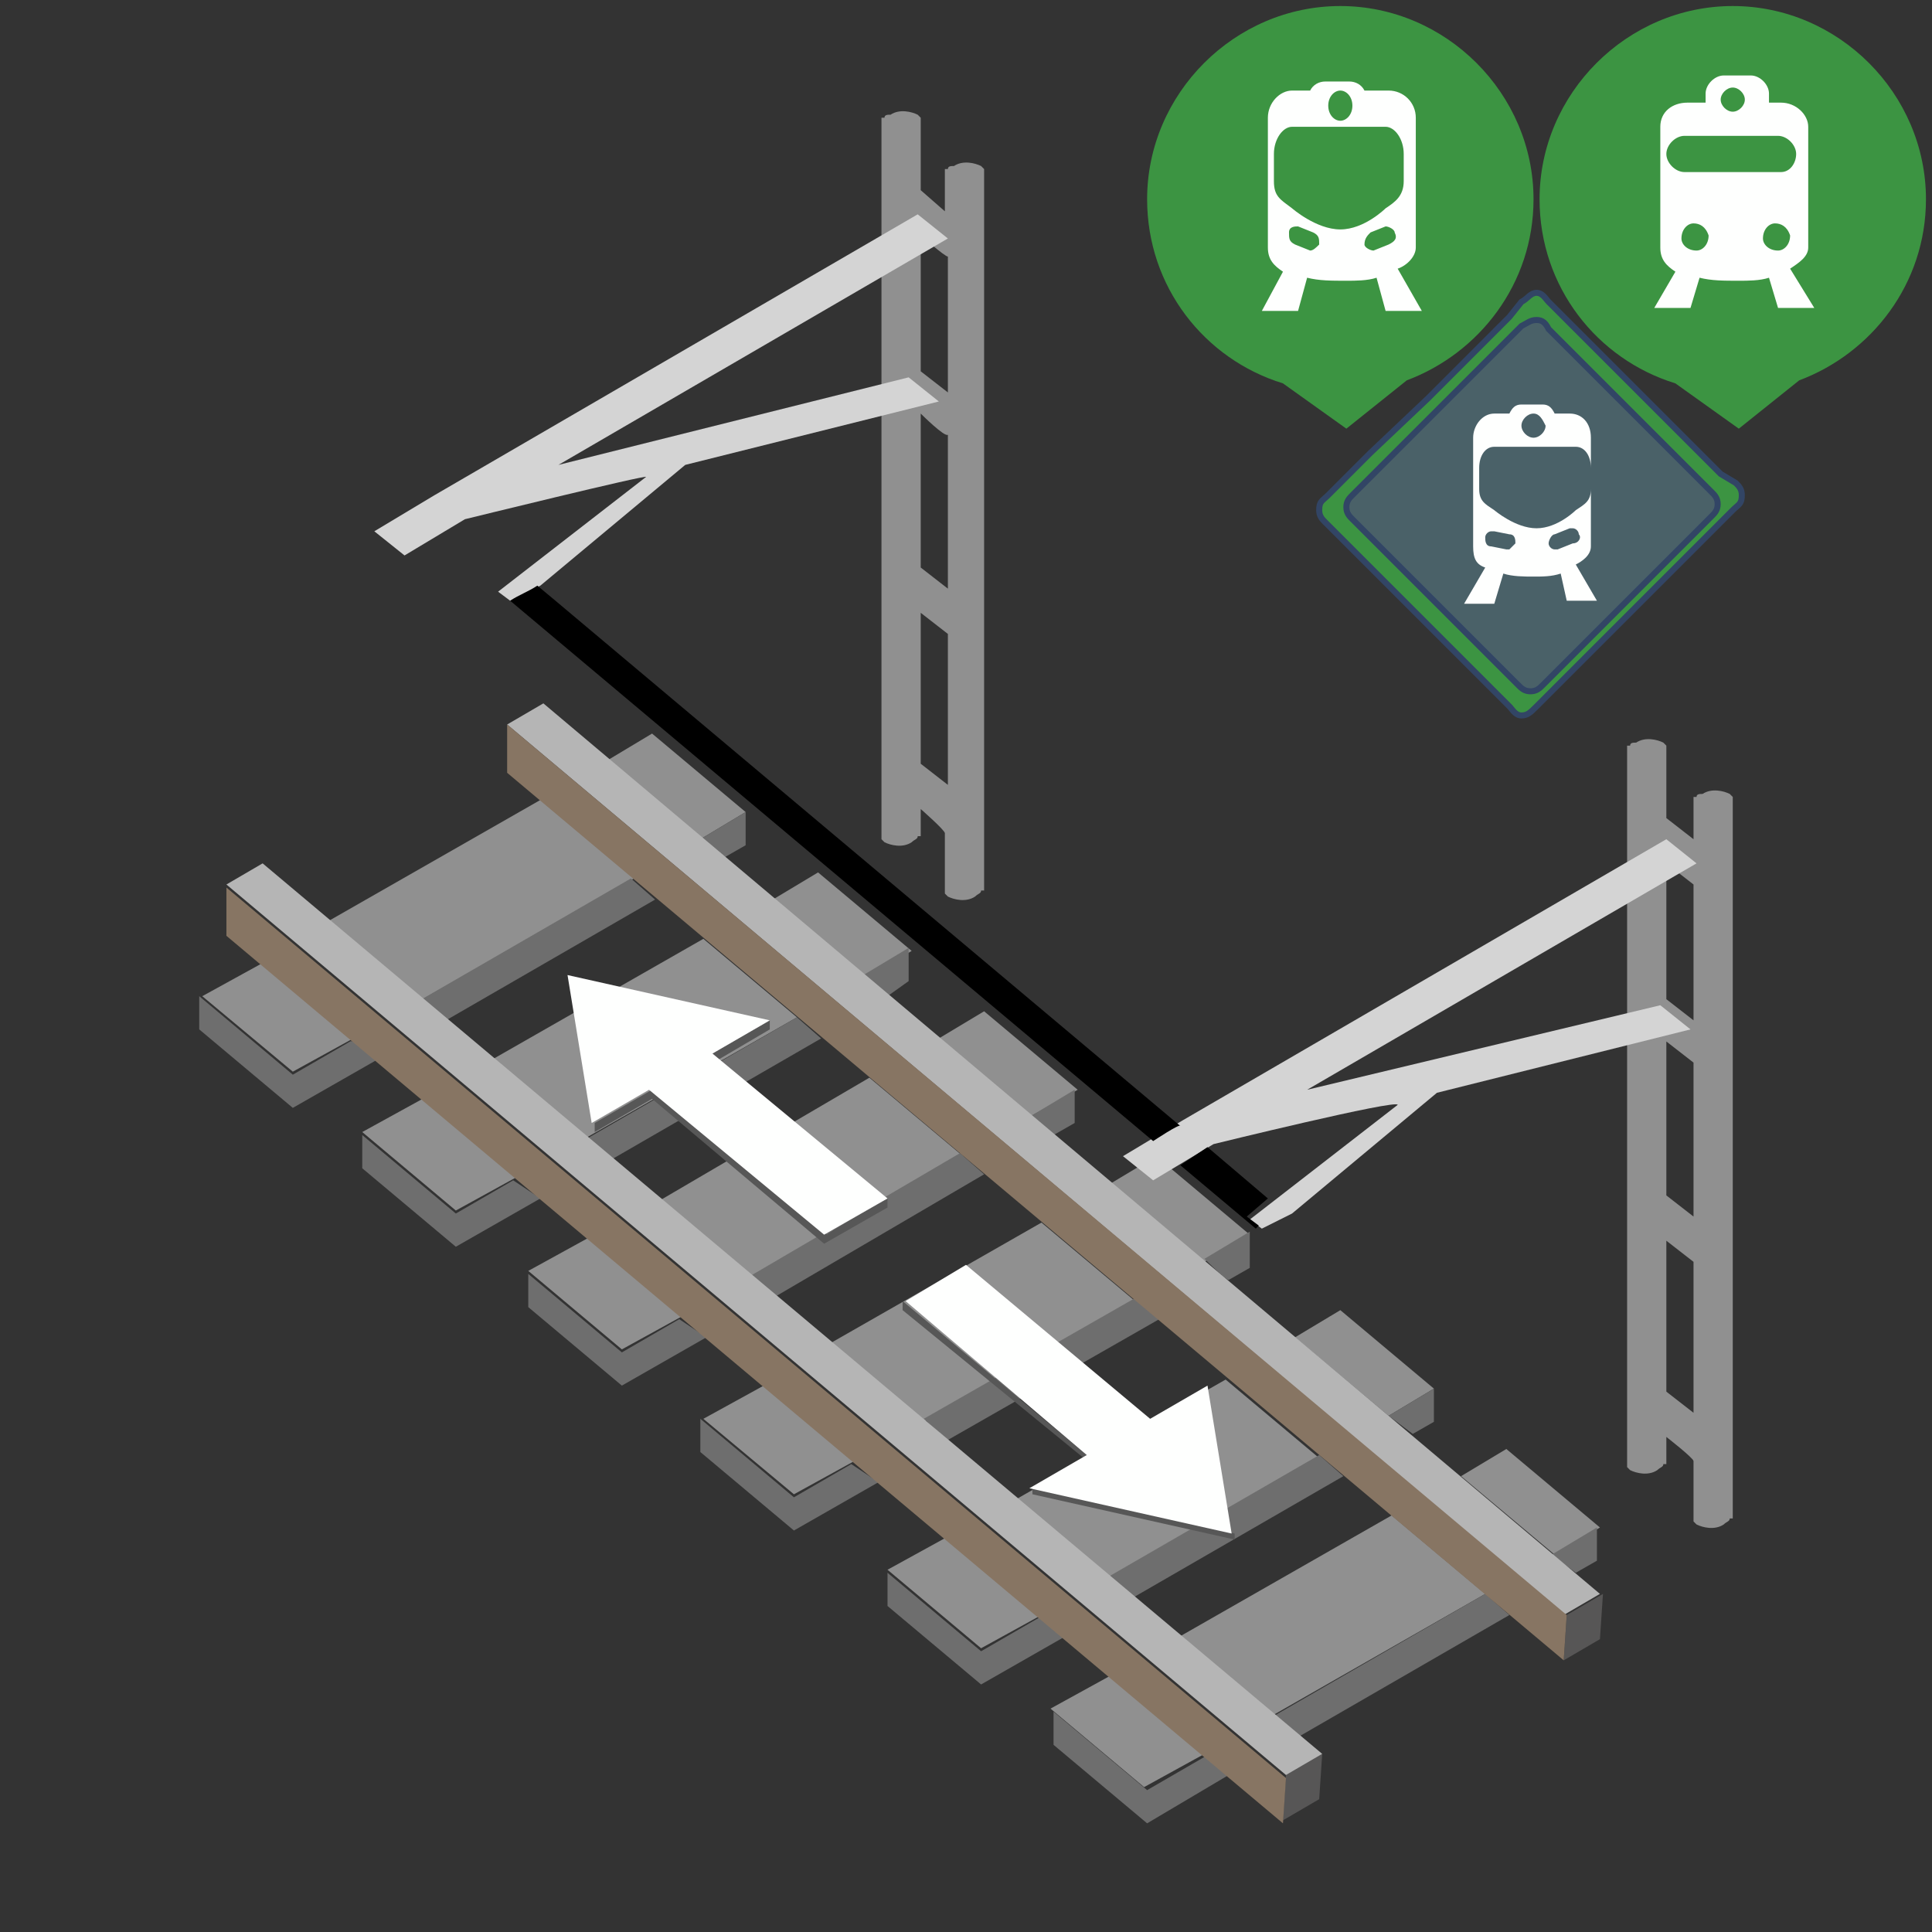 <?xml version="1.0" encoding="utf-8"?>
<!-- Generator: Adobe Illustrator 25.2.0, SVG Export Plug-In . SVG Version: 6.00 Build 0)  -->
<svg version="1.1" id="Layer_1" xmlns="http://www.w3.org/2000/svg" xmlns:xlink="http://www.w3.org/1999/xlink" x="0px" y="0px"
	 viewBox="0 0 64 64" style="enable-background:new 0 0 64 64;" xml:space="preserve">
<rect x="0" y="0" width="64" height="64" fill="#333333" stroke="none"/>
<style type="text/css">
	.st0{fill-rule:evenodd;clip-rule:evenodd;fill:#909090;}
	.st1{fill-rule:evenodd;clip-rule:evenodd;fill:#6E6E6E;}
	.st2{fill-rule:evenodd;clip-rule:evenodd;fill:#575656;}
	.st3{fill-rule:evenodd;clip-rule:evenodd;fill:#B5B5B5;}
	.st4{fill-rule:evenodd;clip-rule:evenodd;fill:#575757;}
	.st5{fill-rule:evenodd;clip-rule:evenodd;fill:#D4D4D4;}
	.st6{fill-rule:evenodd;clip-rule:evenodd;fill:#FEFFFE;}
	.st7{fill-rule:evenodd;clip-rule:evenodd;fill:#877563;}
	.st8{fill-rule:evenodd;clip-rule:evenodd;}
	.st9{fill-rule:evenodd;clip-rule:evenodd;fill:#4A6168;}
	.st10{fill:#3C9442;stroke:#324565;stroke-width:0.2;}
	.st11{fill-rule:evenodd;clip-rule:evenodd;fill:#3C9442;}
</style>
<g id="grey">
	<path class="st0" d="M10.9,30.5l7-4l3.1,2.6l-7,4L10.9,30.5z M16.3,35.1l7-4l3.1,2.6l-7,4C19.4,37.7,16.3,35.1,16.3,35.1z
		 M20.1,25.2l1.5-0.9l3.1,2.6l-1.5,0.9C23.2,27.8,20.1,25.2,20.1,25.2z M25.6,29.8l1.5-0.9l3.1,2.6l-1.5,0.9
		C28.6,32.3,25.6,29.8,25.6,29.8z M31.1,34.4l1.5-0.9l3.1,2.6L34.1,37C34.1,37,31.1,34.4,31.1,34.4z M36.8,39.2l1.5-0.9l3.1,2.6
		l-1.5,0.9L36.8,39.2z M37.6,43.1l-7,4l-3.1-2.6l7-4L37.6,43.1z M28.3,48.4l-2,1.1L23.3,47l2-1.1L28.3,48.4z M22.6,43.6l-2,1.1
		l-3.1-2.6l2-1.1L22.6,43.6z M21.8,39.8l7-4.1l3.1,2.6l-7,4.1C24.8,42.3,21.8,39.8,21.8,39.8z M11.7,34.4l-2,1.1L6.7,33l2-1.1
		C8.6,31.8,11.7,34.4,11.7,34.4z M17.1,39l-2,1.1l-3.1-2.6l2-1.1L17.1,39z M34.5,53.5l-2,1.1l-3.1-2.6l2-1.1L34.5,53.5z M33.6,49.7
		l7-4l3.1,2.6l-7,4L33.6,49.7z M39.1,54.2l7-4l3.1,2.6l-7,4L39.1,54.2z M42.9,44.3l1.5-0.9l3.1,2.6L46,46.9L42.9,44.3z M48.4,48.9
		l1.5-0.9l3.1,2.6l-1.5,0.9L48.4,48.9z M39.9,58.1l-2,1.1l-3.1-2.6l2-1.1C36.9,55.5,39.9,58.1,39.9,58.1z"/>
	<path class="st1" d="M38.4,43.7l-7,4l-0.8-0.7l7-4L38.4,43.7z M29.1,49.1l-2.8,1.6l-3.1-2.6V47l3.1,2.6l1.9-1.1L29.1,49.1z
		 M23.4,44.3l-2.8,1.6l-3.1-2.6v-1.1l3.1,2.6l1.9-1.1L23.4,44.3z M24.8,42.3l7-4.1l0.8,0.7l-7,4.1C25.6,43,24.8,42.3,24.8,42.3z
		 M12.5,35.1l-2.8,1.6l-3.1-2.6V33l3.1,2.6l1.9-1.1C11.7,34.4,12.5,35.1,12.5,35.1z M17.9,39.7l-2.8,1.6l-3.1-2.6v-1.1l3.1,2.6
		l1.9-1.1L17.9,39.7z M13.8,33.2l7.1-4.1l0.8,0.7l-7.1,4.1C14.6,33.8,13.8,33.2,13.8,33.2z M19.3,37.8l7.1-4.1l0.8,0.7l-7.1,4.1
		L19.3,37.8z M23.2,27.8l1.5-0.9V28L24,28.4L23.2,27.8z M28.6,32.3l1.5-0.9v1.1L29.4,33L28.6,32.3z M34.1,37l1.5-0.9v1.1l-0.7,0.4
		L34.1,37z M39.9,41.7l1.5-0.9V42l-0.7,0.4C40.6,42.4,39.9,41.7,39.9,41.7z M51.4,51.5l1.5-0.9v1.1l-0.7,0.4
		C52.2,52.1,51.4,51.5,51.4,51.5z M35.3,54.2l-2.8,1.6l-3.1-2.6v-1.1l3.1,2.6l1.9-1.1C34.5,53.5,35.3,54.2,35.3,54.2z M40.7,58.8
		L38,60.4l-3.1-2.6v-1.1l3.1,2.6l1.9-1.1C39.9,58.1,40.7,58.8,40.7,58.8z M36.6,52.3l7.1-4.1l0.8,0.7L37.4,53L36.6,52.3z M42.1,56.9
		l7.1-4.1l0.8,0.7l-7.1,4.1L42.1,56.9z M46,46.9l1.5-0.9v1.1l-0.7,0.4L46,46.9z"/>
	<path class="st2" d="M42.5,60.3l0.1-1.5l1.2-0.7l-0.1,1.5L42.5,60.3L42.5,60.3z M51.8,55l0.1-1.5l1.2-0.7l-0.1,1.5L51.8,55
		C51.8,55,51.8,55,51.8,55z"/>
	<path class="st3" d="M7.5,29.3l1.2-0.7l35.1,29.5l-1.2,0.7L7.5,29.3z M16.8,24l1.2-0.7L53,52.8l-1.2,0.7C51.9,53.5,16.8,24,16.8,24
		z"/>
	<path class="st4" d="M35.9,48.3l-6-4.9l0-0.3l6.1,5.1L35.9,48.3z M40.9,50.8l0,0.2l-6.7-1.5l0-0.2L40.9,50.8z M25.5,33.8l0,0.3
		l-1.7,1l-0.2-0.2C23.6,34.9,25.5,33.8,25.5,33.8z M29.4,39.7l0,0.3l-2.1,1.2l-5.7-4.8l-1.9,1.1v-0.3l0,0l0,0l1.9-1.1l5.8,4.8
		C27.3,40.9,29.4,39.7,29.4,39.7z"/>
	<path class="st0" d="M30.5,26.8v0.9h-0.1c0,0.1-0.1,0.1-0.2,0.2c-0.3,0.2-0.7,0.1-0.9,0c0,0-0.1-0.1-0.1-0.1h0V3.9h0.1
		c0-0.1,0.1-0.1,0.2-0.1c0.3-0.2,0.7-0.1,0.9,0c0,0,0.1,0.1,0.1,0.1h0v2.4L31.3,7V5.6h0.1c0-0.1,0.1-0.1,0.2-0.1
		c0.3-0.2,0.7-0.1,0.9,0c0,0,0.1,0.1,0.1,0.1h0v23.9h-0.1c0,0.1-0.1,0.1-0.2,0.2c-0.3,0.2-0.7,0.1-0.9,0c0,0-0.1-0.1-0.1-0.1h0v-2
		C31.3,27.5,30.5,26.8,30.5,26.8z M30.5,7.8v4.5l0.9,0.7V8.5C31.3,8.5,30.5,7.8,30.5,7.8z M30.5,13.7v5.1l0.9,0.7v-5.1
		C31.3,14.5,30.5,13.7,30.5,13.7z M30.5,20.3v5l0.9,0.7v-5L30.5,20.3z M55.2,47.6v0.9h-0.1c0,0.1-0.1,0.1-0.2,0.2
		c-0.3,0.2-0.7,0.1-0.9,0c0,0-0.1-0.1-0.1-0.1h0V24.7h0.1c0-0.1,0.1-0.1,0.2-0.1c0.3-0.2,0.7-0.1,0.9,0c0,0,0.1,0.1,0.1,0.1h0v2.4
		l0.9,0.7v-1.4h0.1c0-0.1,0.1-0.1,0.2-0.1c0.3-0.2,0.7-0.1,0.9,0c0,0,0.1,0.1,0.1,0.1h0v23.9h-0.1c0,0.1-0.1,0.1-0.2,0.2
		c-0.3,0.2-0.7,0.1-0.9,0c0,0-0.1-0.1-0.1-0.1h0v-2C56.1,48.3,55.2,47.6,55.2,47.6z M55.2,34.5v5.1l0.9,0.7v-5.1L55.2,34.5z
		 M55.2,41.1v5l0.9,0.7v-5L55.2,41.1z M55.2,28.6v4.5l0.9,0.7v-4.5C56.1,29.3,55.2,28.6,55.2,28.6z"/>
	<path class="st5" d="M15.4,17.2l-2,1.2l-1-0.8l2-1.2l16-9.3l1,0.8l-12.9,7.5l11.6-2.9l1,0.8l-8.4,2.1l-4.8,4l-1,0.5l-0.4-0.3
		l4.9-3.8C21.5,15.7,15.4,17.2,15.4,17.2z M40.2,37.9l-2,1.2l-1-0.8l2-1.2l16-9.3l1,0.8l-12.9,7.5L55,33.3l1,0.8l-8.4,2.1l-4.8,4
		l-1,0.5l-0.4-0.3l4.9-3.8C46.3,36.4,40.2,37.9,40.2,37.9z"/>
</g>
<g id="white">
	<path class="st6" d="M27.3,40.9l-5.8-4.8l-1.9,1.1l-0.8-4.9l6.7,1.5l-1.9,1.1l5.8,4.8C29.4,39.7,27.3,40.9,27.3,40.9z M32,41.9
		l6.1,5.1l1.9-1.1l0.8,4.9l-6.7-1.5l1.9-1.1L30,43.1L32,41.9z"/>
</g>
<g id="brown">
	<path class="st7" d="M7.5,31v-1.6l35.1,29.5l-0.1,1.5L7.5,31z M16.8,25.6V24l35.1,29.5L51.8,55L16.8,25.6z"/>
</g>
<g id="black">
	<path class="st8" d="M38.2,37.8L16.9,19.9c0.3-0.2,0.6-0.3,0.9-0.5l0.6,0.5l20.7,17.4C39.1,37.2,38.2,37.8,38.2,37.8z M41.7,40.6
		l-0.1,0.1l-2.5-2.1L40,38l2,1.7l-0.7,0.6C41.3,40.3,41.7,40.6,41.7,40.6z"/>
</g>
<g>
	<g id="blue_1_">
		<path class="st9" d="M50.9,10.6c0.2,0,0.3,0.1,0.4,0.3l0.4,0.4l0.4,0.4l0.4,0.4l1.5,1.5l1.5,1.5l0.4,0.4l0.4,0.4l0.4,0.4
			c0.1,0.1,0.2,0.2,0.2,0.4c0,0.2-0.1,0.3-0.2,0.4l-0.8,0.8l-0.4,0.4l-3.2,3.2l-0.8,0.8l-0.4,0.4c-0.1,0.1-0.2,0.2-0.4,0.2
			c-0.2,0-0.3-0.1-0.4-0.2l-0.8-0.8l-0.4-0.4l-1.5-1.5L46,18.4l-1.2-1.2c-0.1-0.1-0.2-0.2-0.2-0.4c0-0.2,0.1-0.3,0.2-0.4l5.6-5.6
			C50.6,10.7,50.7,10.6,50.9,10.6z"/>
	</g>
	<g id="violet_1_">
		<path class="st10" d="M50.9,9.7c-0.2,0-0.3,0.2-0.5,0.3L50,10.5l-2.7,2.7L45.4,15l-1.4,1.4c-0.2,0.2-0.3,0.2-0.3,0.5
			c0,0.2,0.1,0.3,0.2,0.4l1.3,1.3l1.8,1.8l2.2,2.2l0.4,0.4l0.4,0.4c0.1,0.1,0.2,0.3,0.4,0.3c0.2,0,0.3-0.1,0.5-0.3l0.5-0.5l0.5-0.5
			l5-5l0.5-0.5c0.2-0.2,0.3-0.2,0.3-0.5c0-0.2-0.1-0.3-0.2-0.4L57,15.7l-0.4-0.4l-4-4l-0.4-0.4L51.3,10C51.2,9.9,51.1,9.7,50.9,9.7z
			 M50.9,10.6c0.2,0,0.3,0.1,0.4,0.3l0.4,0.4l0.4,0.4l0.4,0.4l1.5,1.5l1.5,1.5l0.4,0.4l0.4,0.4l0.4,0.4c0.1,0.1,0.2,0.2,0.2,0.4
			c0,0.2-0.1,0.3-0.2,0.4l-0.8,0.8l-0.4,0.4l-3.2,3.2l-0.8,0.8l-0.4,0.4c-0.1,0.1-0.2,0.2-0.4,0.2c-0.2,0-0.3-0.1-0.4-0.2l-0.8-0.8
			l-0.4-0.4l-1.5-1.5L46,18.4l-1.2-1.2c-0.1-0.1-0.2-0.2-0.2-0.4c0-0.2,0.1-0.3,0.2-0.4l5.6-5.6C50.6,10.7,50.7,10.6,50.9,10.6z"/>
	</g>
	<g id="white_2_">
		<path class="st6" d="M49.8,19l-0.3,1h-1l0.7-1.2c-0.3-0.1-0.4-0.3-0.4-0.7v-3.6c0-0.4,0.3-0.8,0.7-0.8H50c0.1-0.2,0.2-0.3,0.4-0.3
			h0.7c0.2,0,0.3,0.1,0.4,0.3h0.5c0.4,0,0.7,0.3,0.7,0.8v3.6c0,0.3-0.3,0.5-0.5,0.6c-0.1,0.1-0.1,0.1,0,0l0.7,1.2h-1L51.7,19
			c-0.3,0.1-0.6,0.1-0.9,0.1C50.5,19.1,50.1,19.1,49.8,19z M50.8,13.7c-0.2,0-0.4,0.2-0.4,0.4c0,0.2,0.2,0.4,0.4,0.4
			s0.4-0.2,0.4-0.4C51.1,13.9,51,13.7,50.8,13.7z M52.3,17.7c0-0.1-0.1-0.2-0.2-0.2c0,0-0.1,0-0.1,0l-0.5,0.2
			c-0.1,0-0.2,0.2-0.2,0.3l0,0c0,0.1,0.1,0.2,0.2,0.2c0,0,0.1,0,0.1,0l0.5-0.2C52.3,18,52.4,17.8,52.3,17.7L52.3,17.7z M50.2,18
			c0-0.1,0-0.3-0.2-0.3l-0.5-0.1c0,0,0,0-0.1,0c-0.1,0-0.2,0.1-0.2,0.2l0,0c0,0.1,0,0.3,0.2,0.3l0.5,0.1c0,0,0,0,0.1,0
			C50,18.2,50.1,18.1,50.2,18L50.2,18z M49.5,14.8c-0.3,0-0.5,0.3-0.5,0.7v0.7c0,0.4,0.2,0.5,0.5,0.7c0,0,0.7,0.6,1.4,0.6
			c0.7,0,1.3-0.6,1.3-0.6c0.3-0.2,0.5-0.3,0.5-0.7v-0.7c0-0.4-0.2-0.7-0.5-0.7H49.5z"/>
	</g>
</g>
<g>
	<g id="green_1_">
		<path class="st11" d="M55.5,12.7C52.9,11.9,51,9.5,51,6.6c0-3.5,2.9-6.4,6.4-6.4s6.4,2.9,6.4,6.4c0,2.8-1.8,5.1-4.2,6l-2,1.6
			L55.5,12.7z"/>
	</g>
	<g id="white_3_">
		<path class="st6" d="M56.3,9.2l-0.3,1h-1.2L55.5,9C55.2,8.8,55,8.6,55,8.2v-4c0-0.5,0.4-0.8,0.9-0.8h0.6V3.1
			c0-0.3,0.3-0.6,0.6-0.6h0.9c0.3,0,0.6,0.3,0.6,0.6v0.3H59c0.5,0,0.9,0.4,0.9,0.8v4c0,0.3-0.3,0.5-0.6,0.7l0.8,1.3h-1.2l-0.3-1
			c-0.3,0.1-0.7,0.1-1,0.1C57.1,9.3,56.7,9.3,56.3,9.2z M59.5,5.1c0-0.3-0.3-0.6-0.6-0.6h-3.1c-0.3,0-0.6,0.3-0.6,0.6
			c0,0.3,0.3,0.6,0.6,0.6H59C59.3,5.7,59.5,5.4,59.5,5.1z M57.4,2.9c-0.2,0-0.4,0.2-0.4,0.4c0,0.2,0.2,0.4,0.4,0.4
			c0.2,0,0.4-0.2,0.4-0.4C57.8,3.1,57.6,2.9,57.4,2.9z M58.8,7.4c-0.2,0-0.4,0.2-0.4,0.5l0,0c0,0.2,0.2,0.4,0.5,0.4
			c0.2,0,0.4-0.2,0.4-0.5l0,0C59.2,7.5,59,7.4,58.8,7.4z M56.1,7.4c-0.2,0-0.4,0.2-0.4,0.5l0,0c0,0.2,0.2,0.4,0.5,0.4
			c0.2,0,0.4-0.2,0.4-0.5l0,0C56.5,7.5,56.3,7.4,56.1,7.4z"/>
	</g>
</g>
<g>
	<g id="green_2_">
		<path class="st11" d="M42.5,12.7C39.9,11.9,38,9.5,38,6.6c0-3.5,2.9-6.4,6.4-6.4s6.4,2.9,6.4,6.4c0,2.8-1.8,5.1-4.2,6l-2,1.6
			L42.5,12.7z"/>
	</g>
	<g id="white_4_">
		<path class="st6" d="M43.3,9.2l-0.3,1.1h-1.2L42.5,9C42.2,8.8,42,8.6,42,8.2V3.9C42,3.4,42.4,3,42.8,3h0.6
			c0.1-0.2,0.3-0.3,0.5-0.3h0.8c0.2,0,0.4,0.1,0.5,0.3H46c0.5,0,0.9,0.4,0.9,0.9v4.3c0,0.3-0.3,0.6-0.6,0.7c-0.2,0.1-0.2,0.1,0,0
			l0.8,1.4h-1.2l-0.3-1.1c-0.3,0.1-0.7,0.1-1,0.1C44.1,9.3,43.7,9.3,43.3,9.2z M44.4,3C44.2,3,44,3.2,44,3.5c0,0.3,0.2,0.5,0.4,0.5
			c0.2,0,0.4-0.2,0.4-0.5C44.8,3.2,44.6,3,44.4,3z M46.2,7.7c0-0.1-0.2-0.2-0.3-0.2c0,0,0,0,0,0l-0.5,0.2c-0.1,0.1-0.2,0.2-0.2,0.4
			l0,0c0,0.1,0.2,0.2,0.3,0.2c0,0,0,0,0,0L46,8.1C46.2,8,46.3,7.9,46.2,7.7L46.2,7.7z M43.7,8.1c0-0.2,0-0.3-0.2-0.4l-0.5-0.2
			c-0.1,0-0.3,0-0.3,0.2c0,0,0,0,0,0l0,0c0,0.2,0,0.3,0.2,0.4l0.5,0.2C43.5,8.3,43.6,8.2,43.7,8.1C43.7,8.1,43.7,8.1,43.7,8.1
			C43.7,8.1,43.7,8.1,43.7,8.1z M42.8,4.2c-0.3,0-0.6,0.4-0.6,0.9V6c0,0.5,0.2,0.6,0.6,0.9c0,0,0.8,0.7,1.6,0.7
			c0.8,0,1.5-0.7,1.5-0.7c0.3-0.2,0.6-0.4,0.6-0.9V5.1c0-0.5-0.3-0.9-0.6-0.9C46,4.2,42.8,4.2,42.8,4.2z"/>
	</g>
</g>
</svg>
